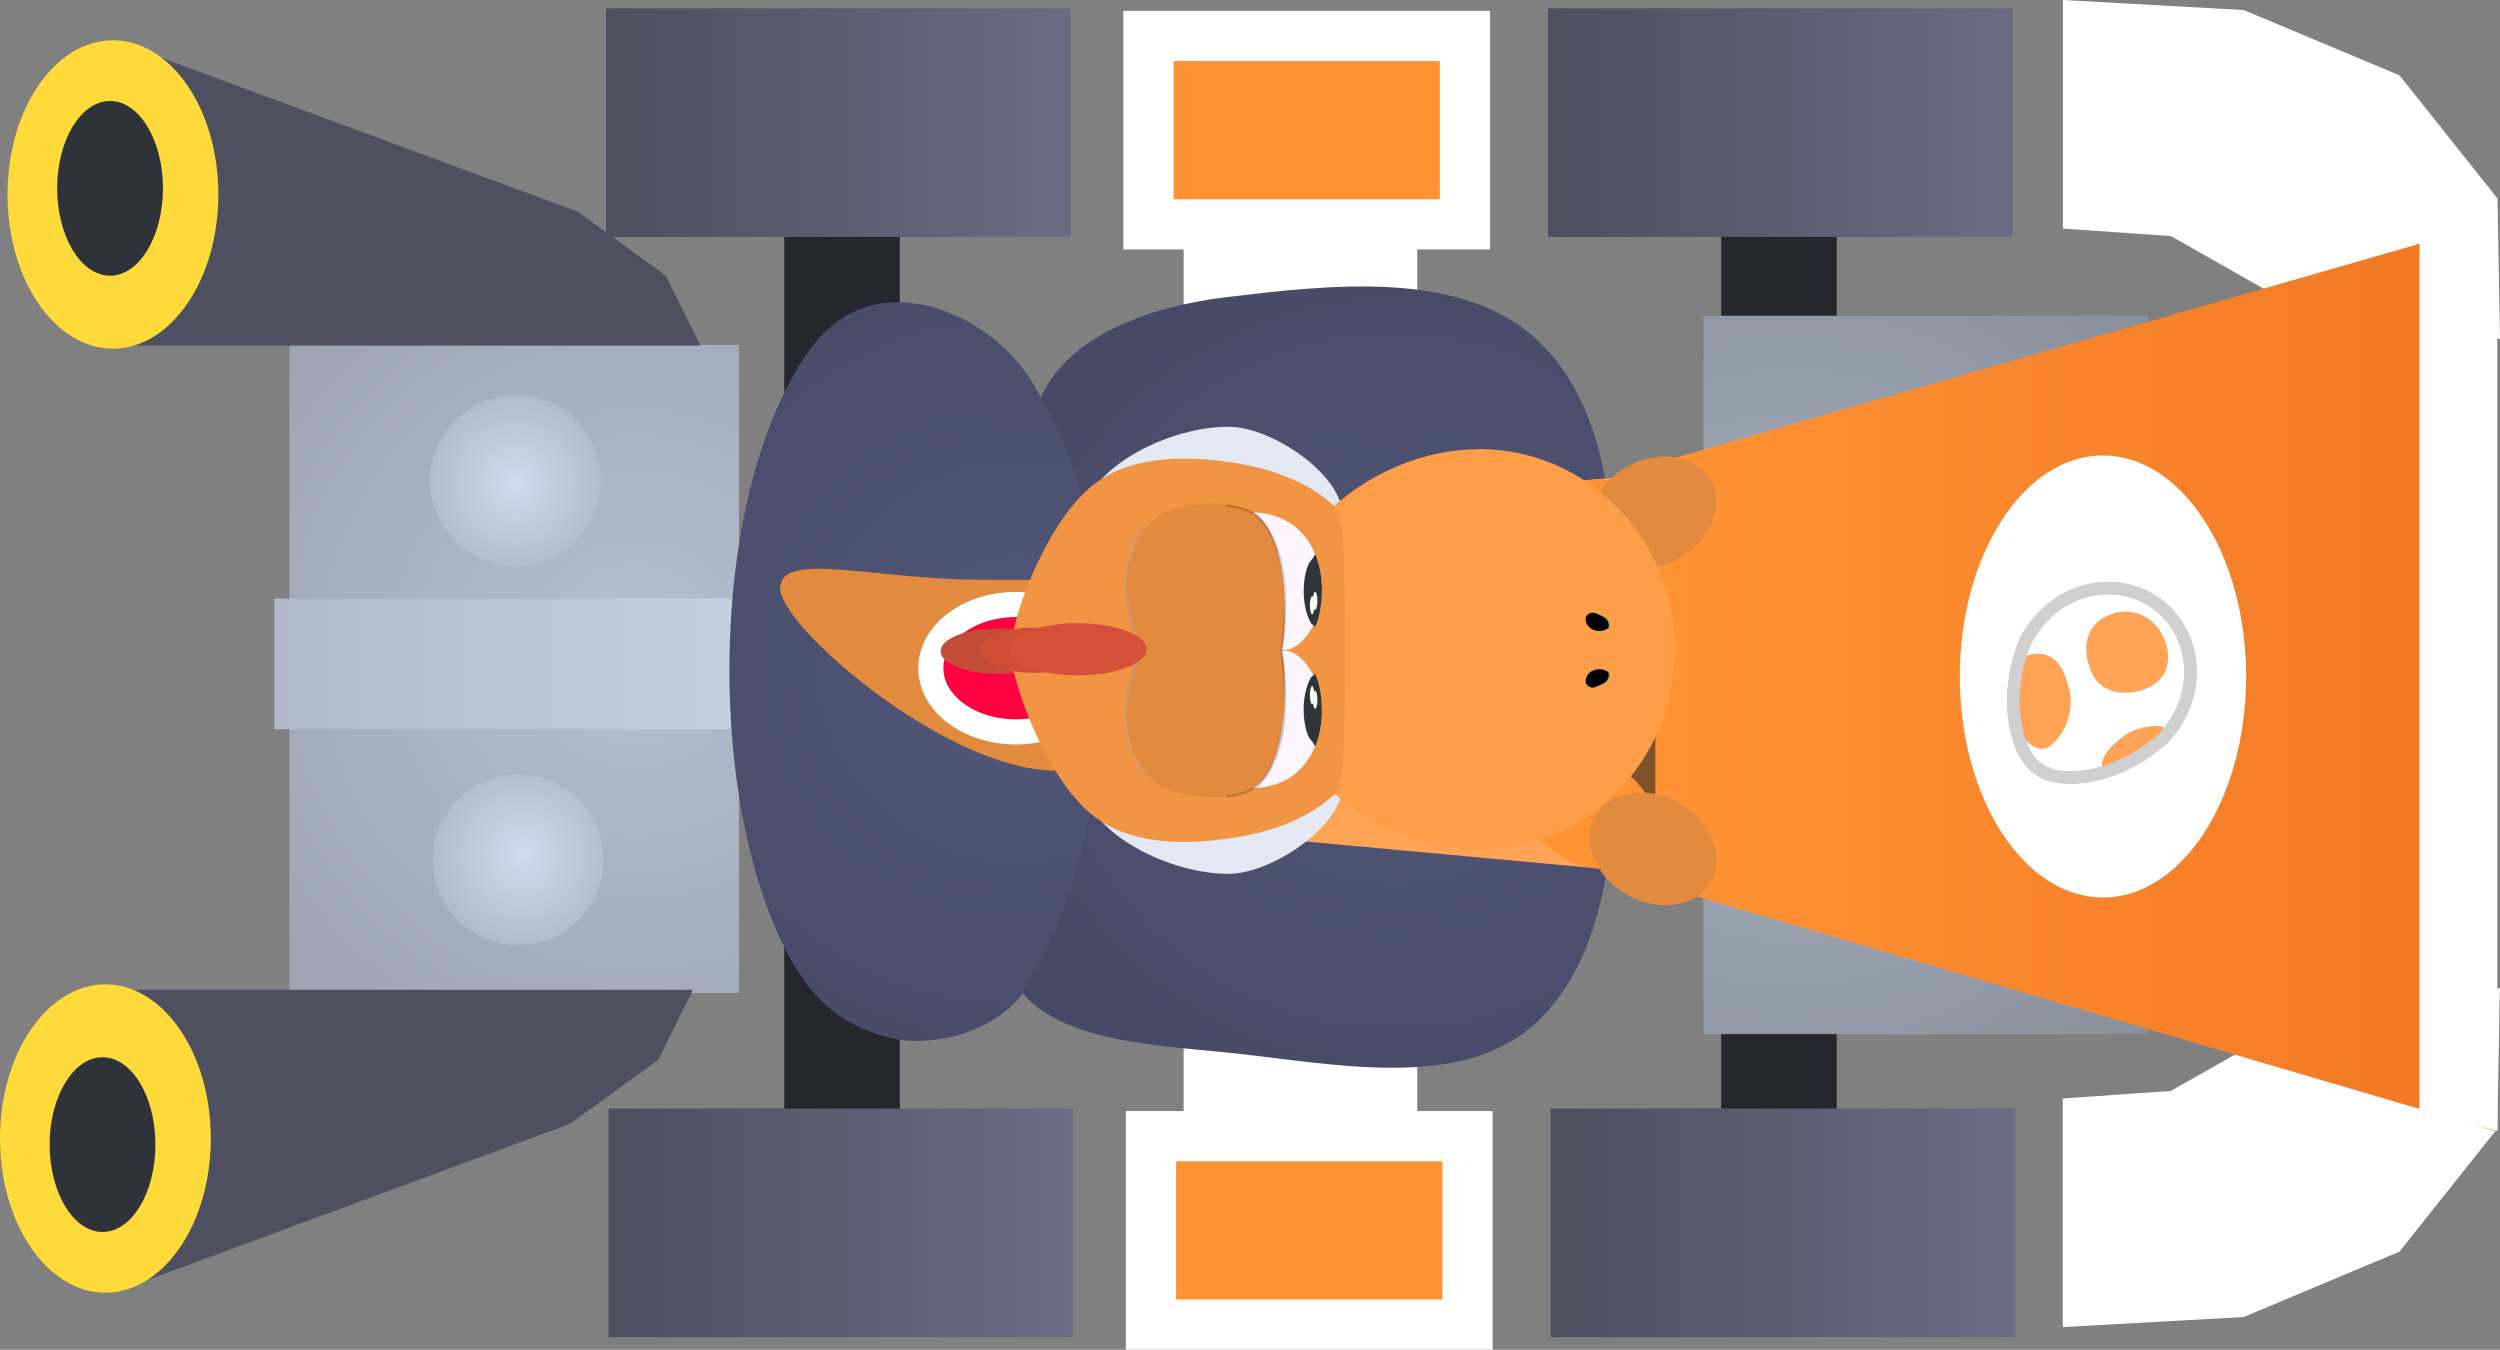 <svg version="1.1" xmlns="http://www.w3.org/2000/svg" xmlns:xlink="http://www.w3.org/1999/xlink" width="49.764" height="26.867" viewBox="0,0,49.764,26.867"><rect x="0" y="0" width="49.764" height="26.867" fill="#808080" stroke="none"/><defs><radialGradient cx="227.779" cy="179.708" r="11.126" gradientUnits="userSpaceOnUse" id="color-1"><stop offset="0" stop-color="#b6becf"/><stop offset="1" stop-color="#999fae"/></radialGradient><linearGradient x1="220.579" y1="178.608" x2="230.079" y2="178.608" gradientUnits="userSpaceOnUse" id="color-2"><stop offset="0" stop-color="#b1b8c9"/><stop offset="1" stop-color="#c6d0e1"/></linearGradient><radialGradient cx="242.892" cy="180.249" r="11.754" gradientUnits="userSpaceOnUse" id="color-3"><stop offset="0" stop-color="#535879"/><stop offset="1" stop-color="#434561"/></radialGradient><radialGradient cx="235.367" cy="179.861" r="11.614" gradientUnits="userSpaceOnUse" id="color-4"><stop offset="0" stop-color="#535879"/><stop offset="1" stop-color="#434561"/></radialGradient><linearGradient x1="241.966" y1="180.051" x2="246.046" y2="180.051" gradientUnits="userSpaceOnUse" id="color-5"><stop offset="0" stop-color="#ebebeb"/><stop offset="1" stop-color="#ffffff"/></linearGradient><linearGradient x1="241.966" y1="180.051" x2="246.046" y2="180.051" gradientUnits="userSpaceOnUse" id="color-6"><stop offset="0" stop-color="#e9e9e9"/><stop offset="1" stop-color="#ffffff"/></linearGradient><radialGradient cx="250.729" cy="180.19" r="12.159" gradientUnits="userSpaceOnUse" id="color-7"><stop offset="0" stop-color="#a9b1c0"/><stop offset="1" stop-color="#828893"/></radialGradient><linearGradient x1="4.529" y1="-0.092" x2="4.529" y2="-0.092" gradientUnits="userSpaceOnUse" id="color-8"><stop offset="0" stop-color="#000000" stop-opacity="0"/><stop offset="1" stop-color="#000000"/></linearGradient><linearGradient x1="248.069" y1="180.16" x2="264.793" y2="180.16" gradientUnits="userSpaceOnUse" id="color-9"><stop offset="0" stop-color="#ff9334"/><stop offset="1" stop-color="#f17723"/></linearGradient><linearGradient x1="227.232" y1="188.758" x2="236.482" y2="188.758" gradientUnits="userSpaceOnUse" id="color-10"><stop offset="0" stop-color="#4d4e5e"/><stop offset="1" stop-color="#6b6c84"/></linearGradient><linearGradient x1="245.982" y1="188.758" x2="255.232" y2="188.758" gradientUnits="userSpaceOnUse" id="color-11"><stop offset="0" stop-color="#4d4e5e"/><stop offset="1" stop-color="#6b6c84"/></linearGradient><linearGradient x1="227.182" y1="166.858" x2="236.432" y2="166.858" gradientUnits="userSpaceOnUse" id="color-12"><stop offset="0" stop-color="#4d4e5e"/><stop offset="1" stop-color="#6b6c84"/></linearGradient><linearGradient x1="245.932" y1="166.858" x2="255.182" y2="166.858" gradientUnits="userSpaceOnUse" id="color-13"><stop offset="0" stop-color="#4d4e5e"/><stop offset="1" stop-color="#6b6c84"/></linearGradient><radialGradient cx="225.529" cy="183.708" r="2.34" gradientUnits="userSpaceOnUse" id="color-14"><stop offset="0" stop-color="#d1dbed"/><stop offset="1" stop-color="#a9b1c0"/></radialGradient><radialGradient cx="225.379" cy="176.308" r="2.275" gradientUnits="userSpaceOnUse" id="color-15"><stop offset="0" stop-color="#d1dbed"/><stop offset="1" stop-color="#a9b1c0"/></radialGradient></defs><g transform="translate(-215.118,-166.692)"><g data-paper-data="{&quot;isPaintingLayer&quot;:true}" fill-rule="nonzero" stroke-linejoin="miter" stroke-miterlimit="10" stroke-dasharray="" stroke-dashoffset="0" style="mix-blend-mode: normal"><path d="M228.079,178.808h25v2.1h-25z" fill="#ffffff" stroke="none" stroke-width="0.884" stroke-linecap="butt"/><path d="M238.679,170.908h4.65v18.6h-4.65z" fill="#ffffff" stroke="none" stroke-width="1" stroke-linecap="butt"/><path d="M249.379,170.658h2.3v18.75h-2.3z" fill="#25262e" stroke="none" stroke-width="1" stroke-linecap="butt"/><path d="M230.729,170.658h2.3v18.75h-2.3z" fill="#25262e" stroke="none" stroke-width="1" stroke-linecap="butt"/><path d="M256.182,166.692l3.6,0.2l3.1,1.3l1.95,2.45l0.05,2.8l-4.7,-1l-1.85,-1.05l-2.15,-0.15z" fill="#ffffff" stroke="none" stroke-width="1" stroke-linecap="round"/><path d="M256.179,188.558l2.15,-0.15l1.85,-1.05l4.7,-1l-0.05,2.8l-1.95,2.45l-3.1,1.3l-3.6,0.2z" fill="#ffffff" stroke="none" stroke-width="1" stroke-linecap="round"/><path d="M220.879,173.558h8.95v12.9h-8.95z" fill="url(#color-1)" stroke="none" stroke-width="1" stroke-linecap="butt"/><path d="M220.579,178.608h9.5v2.6h-9.5z" fill="url(#color-2)" stroke="none" stroke-width="1" stroke-linecap="butt"/><g stroke="none" stroke-width="1.59" stroke-linecap="round"><path d="M239.503,172.61c2.083,-0.248 4.723,-0.571 6.242,0.875c1.616,1.546 1.52,4.256 1.511,6.441c0.009,2.43 0.186,5.41 -1.511,7.077c-1.493,1.461 -4.163,0.843 -6.242,0.636c-1.589,-0.159 -3.758,-0.242 -4.333,-1.67c-0.817,-1.84 0.975,-3.896 1.113,-5.884c0.126,-1.803 -1.234,-3.745 -0.477,-5.407c0.522,-1.306 2.23,-1.892 3.697,-2.067z" fill="url(#color-3)"/><path d="M232.818,172.716c1.18,-0.089 2.414,0.748 2.942,1.749c1.019,1.722 1.42,3.828 1.352,5.805c-0.073,2.107 -0.525,4.327 -1.59,6.123c-0.52,0.817 -1.827,1.177 -2.704,0.954c-1.002,-0.256 -1.673,-0.819 -2.249,-2.144c-0.576,-1.325 -0.932,-3.154 -0.932,-5.172c0,-2.018 0.356,-3.847 0.932,-5.172c0.576,-1.325 1.217,-2.066 2.249,-2.144z" fill="url(#color-4)"/></g><path d="M240.7,176.767l17.116,-1.48v9.694l-17.116,-1.576z" fill="#ffa457" stroke="none" stroke-width="1" stroke-linecap="butt"/><path d="M246.046,180.051c0,1.031 -0.913,1.867 -2.04,1.867c-1.127,0 -2.04,-0.836 -2.04,-1.867c0,-1.031 0.913,-1.867 2.04,-1.867c1.127,0 2.04,0.836 2.04,1.867z" fill="url(#color-5)" stroke="url(#color-6)" stroke-width="2" stroke-linecap="butt"/><path d="M249.029,172.977h8.85v14.3h-8.85z" fill="url(#color-7)" stroke="none" stroke-width="1.147" stroke-linecap="butt"/><path d="M248.254,176.758c0.683,0 1.302,0.387 1.75,1.011c0.448,0.625 0.725,1.487 0.725,2.439c0,0.952 -0.277,1.814 -0.725,2.439c-0.448,0.624 -1.067,1.011 -1.75,1.011c-0.683,0 -1.302,-0.387 -1.75,-1.011c-0.448,-0.625 -0.725,-1.487 -0.725,-2.439c0,-0.952 0.277,-1.814 0.725,-2.439c0.448,-0.624 1.067,-1.011 1.75,-1.011z" fill="url(#color-8)" stroke="#181a22" stroke-width="1" stroke-linecap="butt"/><path d="M248.069,175.918l16.724,-4.809v18.102l-16.724,-4.917z" fill="url(#color-9)" stroke="none" stroke-width="0.54" stroke-linecap="butt"/><path d="M256.979,175.758c0.786,0 1.499,0.493 2.015,1.29c0.516,0.796 0.835,1.896 0.835,3.11c0,1.214 -0.319,2.314 -0.835,3.11c-0.516,0.797 -1.229,1.29 -2.015,1.29c-0.786,0 -1.499,-0.493 -2.015,-1.29c-0.516,-0.796 -0.835,-1.896 -0.835,-3.11c0,-1.214 0.319,-2.314 0.835,-3.11c0.516,-0.797 1.229,-1.29 2.015,-1.29z" fill="#ffffff" stroke="none" stroke-width="1" stroke-linecap="butt"/><g><path d="M227.232,188.758h9.25v4.55h-9.25z" fill="url(#color-10)" stroke="none" stroke-width="1.062" stroke-linecap="butt"/><path d="M245.982,188.758h9.25v4.55h-9.25z" fill="url(#color-11)" stroke="none" stroke-width="1.062" stroke-linecap="butt"/><path d="M238.029,189.308h6.3v3.75h-6.3z" fill="#ff9334" stroke="#ffffff" stroke-width="1" stroke-linecap="round"/></g><g><path d="M227.182,166.858h9.25v4.55h-9.25z" fill="url(#color-12)" stroke="none" stroke-width="1.062" stroke-linecap="butt"/><path d="M245.932,166.858h9.25v4.55h-9.25z" fill="url(#color-13)" stroke="none" stroke-width="1.062" stroke-linecap="butt"/><path d="M237.979,167.408h6.3v3.75h-6.3z" fill="#ff9334" stroke="#ffffff" stroke-width="1" stroke-linecap="round"/></g><g stroke="none"><path d="M217.598,167.572l9.018,3.333l1.754,1.273l0.689,1.394h-11.461z" fill="#4e4f5f" stroke-width="1.232" stroke-linecap="round"/><path d="M215.882,172.732c-0.381,-0.555 -0.614,-1.322 -0.614,-2.169c0,-0.847 0.234,-1.614 0.614,-2.169c0.381,-0.556 0.905,-0.9 1.484,-0.9c0.578,0 1.103,0.343 1.484,0.9c0.381,0.555 0.614,1.322 0.614,2.169c0,0.847 -0.234,1.614 -0.614,2.169c-0.381,0.556 -0.905,0.9 -1.484,0.9c-0.579,0 -1.103,-0.343 -1.484,-0.9z" fill="#ffda3b" stroke-width="2.387" stroke-linecap="butt"/><path d="M216.565,171.67c-0.19,-0.314 -0.309,-0.749 -0.309,-1.229c0,-0.48 0.118,-0.915 0.309,-1.229c0.19,-0.315 0.453,-0.51 0.744,-0.51c0.291,0 0.553,0.195 0.744,0.51c0.19,0.314 0.309,0.749 0.309,1.229c0,0.48 -0.118,0.915 -0.309,1.229c-0.19,0.315 -0.453,0.51 -0.744,0.51c-0.291,0 -0.553,-0.195 -0.744,-0.51z" fill="#30323a" stroke-width="1.197" stroke-linecap="butt"/></g><g stroke="none"><path d="M217.448,186.395h11.461l-0.689,1.394l-1.754,1.273l-9.018,3.333z" fill="#4e4f5f" stroke-width="1.232" stroke-linecap="round"/><path d="M217.216,186.286c0.578,0 1.103,0.343 1.484,0.9c0.381,0.555 0.614,1.322 0.614,2.169c0,0.847 -0.234,1.614 -0.614,2.169c-0.381,0.556 -0.905,0.9 -1.484,0.9c-0.579,0 -1.103,-0.343 -1.484,-0.9c-0.381,-0.555 -0.614,-1.322 -0.614,-2.169c0,-0.847 0.234,-1.614 0.614,-2.169c0.381,-0.556 0.905,-0.9 1.484,-0.9z" fill="#ffda3b" stroke-width="2.387" stroke-linecap="butt"/><path d="M217.159,187.737c0.291,0 0.553,0.195 0.744,0.51c0.19,0.314 0.309,0.749 0.309,1.229c0,0.48 -0.118,0.915 -0.309,1.229c-0.19,0.315 -0.453,0.51 -0.744,0.51c-0.291,0 -0.553,-0.195 -0.744,-0.51c-0.19,-0.314 -0.309,-0.749 -0.309,-1.229c0,-0.48 0.118,-0.915 0.309,-1.229c0.19,-0.315 0.453,-0.51 0.744,-0.51z" fill="#30323a" stroke-width="1.197" stroke-linecap="butt"/></g><path d="M225.429,182.108c0.469,0 0.894,0.19 1.202,0.498c0.308,0.308 0.498,0.733 0.498,1.202c0,0.469 -0.19,0.894 -0.498,1.202c-0.308,0.308 -0.733,0.498 -1.202,0.498c-0.469,0 -0.894,-0.19 -1.202,-0.498c-0.308,-0.308 -0.498,-0.733 -0.498,-1.202c0,-0.469 0.19,-0.894 0.498,-1.202c0.308,-0.308 0.733,-0.498 1.202,-0.498z" fill="url(#color-14)" stroke="none" stroke-width="1" stroke-linecap="butt"/><path d="M225.379,174.558c0.469,0 0.894,0.19 1.202,0.498c0.308,0.308 0.498,0.733 0.498,1.202c0,0.469 -0.19,0.894 -0.498,1.202c-0.308,0.308 -0.733,0.498 -1.202,0.498c-0.469,0 -0.894,-0.19 -1.202,-0.498c-0.308,-0.308 -0.498,-0.733 -0.498,-1.202c0,-0.469 0.19,-0.894 0.498,-1.202c0.308,-0.308 0.733,-0.498 1.202,-0.498z" fill="url(#color-15)" stroke="none" stroke-width="1" stroke-linecap="butt"/><path d="M263.279,171.508l1.55,-0.65v18.35l-1.55,-0.4z" fill="#ffffff" stroke="none" stroke-width="1" stroke-linecap="round"/><path d="M247.299,181.947c0.319,0.179 0.55,0.444 0.666,0.728c0.116,0.283 0.116,0.585 -0.026,0.837c-0.142,0.253 -0.4,0.409 -0.702,0.457c-0.302,0.048 -0.648,-0.012 -0.968,-0.191c-0.319,-0.179 -0.55,-0.444 -0.666,-0.728c-0.116,-0.283 -0.116,-0.585 0.026,-0.837c0.142,-0.253 0.4,-0.409 0.702,-0.457c0.302,-0.048 0.648,0.012 0.968,0.191z" fill="#ff9334" stroke="none" stroke-width="1.025" stroke-linecap="butt"/><path d="M246.232,178.461c-0.302,-0.048 -0.56,-0.204 -0.702,-0.457c-0.142,-0.253 -0.142,-0.554 -0.026,-0.837c0.116,-0.283 0.347,-0.548 0.666,-0.728c0.319,-0.179 0.665,-0.239 0.968,-0.191c0.302,0.048 0.56,0.204 0.702,0.457c0.142,0.253 0.142,0.554 0.026,0.837c-0.116,0.283 -0.347,0.548 -0.666,0.728c-0.319,0.179 -0.665,0.239 -0.968,0.191z" fill="#ff9334" stroke="none" stroke-width="1.025" stroke-linecap="butt"/><path d="M238.518,180.981c0,0.25 -0.25,0.25 -0.25,0.25c-0.092,0 -0.393,0 -0.485,0c0,0 -0.25,0 -0.25,-0.25c0,-0.25 0.25,-0.25 0.25,-0.25c0.092,0 0.185,0 0.277,0h0.208c0,0 0.25,0 0.25,0.25z" fill="#000000" stroke="none" stroke-width="0.5" stroke-linecap="butt"/><path d="M238.695,178.885c0,0.25 -0.25,0.25 -0.25,0.25c-0.092,0 -0.393,0 -0.485,0c0,0 -0.25,0 -0.25,-0.25c0,-0.25 0.25,-0.25 0.25,-0.25c0.092,0 0.185,0 0.277,0h0.208c0,0 0.25,0 0.25,0.25z" fill="#000000" stroke="none" stroke-width="0.5" stroke-linecap="butt"/><g stroke-width="0.25" stroke-linecap="butt"><path d="M257.78,178.554c0.954,0.426 1.347,1.806 0.397,2.842c-0.738,0.646 -1.473,0.792 -1.931,0.773c-0.293,-0.012 -0.471,-0.116 -0.471,-0.116l-0.148,-0.102c0,0 -0.158,-0.131 -0.269,-0.403c-0.173,-0.424 -0.287,-1.165 0.07,-2.079c0.651,-1.246 2.082,-1.346 2.807,-0.594" data-paper-data="{&quot;index&quot;:null}" fill="#ffffff" stroke="#d0d0d0"/><path d="M256.053,181.422c-0.059,0.066 -0.322,0.441 -0.749,-0.166c-0.065,-0.092 -0.19,-1.38 0.067,-1.483c0.762,-0.304 0.9,0.503 0.94,0.668c0.067,0.273 0.003,0.689 -0.258,0.981z" fill="#ffa457" stroke="none"/><path d="M256.981,182.028c-0.151,-0.358 0.52,-0.754 0.537,-0.763c0.324,-0.154 0.674,-0.157 0.73,-0.039c0.056,0.117 -0.162,0.338 -0.486,0.492c-0.324,0.154 -0.731,0.43 -0.781,0.31z" fill="#ffa457" stroke="none"/><path d="M256.769,180.11c-0.196,-0.412 -0.195,-0.926 0.281,-1.153c0.476,-0.227 0.931,-0.005 1.127,0.407c0.196,0.412 0.094,0.832 -0.282,1.011c-0.391,0.186 -0.93,0.147 -1.126,-0.265z" fill="#ffa457" stroke="none"/><path d="M257.779,178.552c0.954,0.426 1.347,1.806 0.397,2.842c-0.738,0.646 -1.473,0.792 -1.931,0.773c-0.293,-0.012 -0.471,-0.116 -0.471,-0.116l-0.148,-0.102c0,0 -0.158,-0.131 -0.269,-0.403c-0.173,-0.424 -0.287,-1.165 0.07,-2.079c0.651,-1.246 2.082,-1.346 2.807,-0.594" data-paper-data="{&quot;index&quot;:null}" fill="none" stroke="#d0d0d0"/></g><path d="M248.54,182.674c0.319,0.179 0.55,0.444 0.666,0.728c0.116,0.283 0.116,0.585 -0.026,0.837c-0.142,0.253 -0.4,0.409 -0.702,0.457c-0.302,0.048 -0.648,-0.012 -0.968,-0.191c-0.319,-0.179 -0.55,-0.444 -0.666,-0.728c-0.116,-0.283 -0.116,-0.585 0.026,-0.837c0.142,-0.253 0.4,-0.409 0.702,-0.457c0.302,-0.048 0.648,0.012 0.968,0.191z" fill="#e28b3f" stroke="none" stroke-width="1.025" stroke-linecap="butt"/><path d="M247.564,178.007c-0.302,-0.048 -0.56,-0.204 -0.702,-0.457c-0.142,-0.253 -0.142,-0.554 -0.026,-0.837c0.116,-0.283 0.347,-0.548 0.666,-0.728c0.319,-0.179 0.665,-0.239 0.968,-0.191c0.302,0.048 0.56,0.204 0.702,0.457c0.142,0.253 0.142,0.554 0.026,0.837c-0.116,0.283 -0.347,0.548 -0.666,0.728c-0.319,0.179 -0.665,0.239 -0.968,0.191z" fill="#e28b3f" stroke="none" stroke-width="1.025" stroke-linecap="butt"/><path d="M238.159,179.009c0,0.763 0.141,3.022 -2.029,3.022c-2.169,0 -5.482,-2.863 -5.482,-3.626c0,-0.763 1.845,-0.173 4.014,-0.173c2.169,0 3.496,0.014 3.496,0.777z" fill="#e28b3f" stroke="none" stroke-width="0" stroke-linecap="butt"/><path d="M237.031,179.993c0,0.7 -0.757,1.268 -1.692,1.268c-0.934,0 -1.692,-0.568 -1.692,-1.268c0,-0.7 0.757,-1.268 1.692,-1.268c0.934,0 1.692,0.568 1.692,1.268z" fill="#ff0040" stroke="#ffffff" stroke-width="0.5" stroke-linecap="butt"/><g stroke-width="0.05"><path d="M234.982,179.204c0.63,0 1.14,0.201 1.14,0.45c0,0.248 -0.51,0.45 -1.14,0.45c-0.63,0 -1.14,-0.201 -1.14,-0.45c0,-0.248 0.51,-0.45 1.14,-0.45z" fill="#c34c37" stroke="none" stroke-linecap="butt"/><path d="M236.697,176.85c0.19,-0.9 1.727,-1.672 2.888,-1.663c0.857,0.007 2.261,0.953 2.261,1.777c0,0.824 -1.338,1.207 -2.261,1.207c-0.924,0 -3.059,-0.515 -2.888,-1.321z" data-paper-data="{&quot;index&quot;:null}" fill="#e3e8f3" stroke="none" stroke-linecap="butt"/><path d="M242.143,179.656c0,0 -4.421,-0.044 -6.909,0.002c0.004,-0.669 0.735,-2.606 1.645,-3.315c0.821,-0.639 1.993,-0.56 2.783,-0.441c1.61,0.244 2.66,1.083 2.66,2.344c0,0.32 -0.179,1.41 -0.179,1.41z" data-paper-data="{&quot;index&quot;:null}" fill="#f19443" stroke="none" stroke-linecap="butt"/><path d="M240.163,178.449c0,-0.598 -0.37,-1.583 -0.021,-1.554c1.02,0.086 1.29,0.955 1.29,1.554c0,0.598 -0.398,1.183 -0.748,1.183c-0.35,0 -0.52,-0.585 -0.52,-1.183z" data-paper-data="{&quot;index&quot;:null}" fill="#fcf5ff" stroke="none" stroke-linecap="butt"/><path d="M238.98,179.778c-0.536,0.001 -1.035,-0.018 -1.12,-0.13c-0.223,-0.295 -0.333,-0.773 -0.333,-1.239c0,-0.659 0.295,-1.246 0.705,-1.478c0.384,-0.218 1.586,-0.413 2.038,0.152c0.234,0.291 0.42,0.878 0.42,1.769c0,0.893 -0.128,0.877 -0.128,0.877c0,0 -0.834,0.051 -1.582,0.051z" data-paper-data="{&quot;index&quot;:null}" fill="#e28b3f" stroke="none" stroke-linecap="butt"/><path d="M239.554,176.761c0,0 0.443,0.035 0.648,0.258c0.761,0.828 0.42,2.646 0.42,2.646" data-paper-data="{&quot;index&quot;:null}" fill="none" stroke-opacity="0.177" stroke="#000000" stroke-linecap="round"/><path d="M237.741,179.39c0,0 -0.205,-0.465 -0.207,-1.141c-0.002,-0.559 0.346,-1.121 0.346,-1.121" data-paper-data="{&quot;index&quot;:null}" fill="none" stroke-opacity="0.373" stroke="#aaaaaa" stroke-linecap="round"/><path d="M241.431,178.435c0,0.237 -0.039,0.538 -0.136,0.736c-0.035,-0.047 -0.066,-0.042 -0.092,-0.092c-0.236,-0.459 -0.111,-1.104 0.004,-1.22c0.059,-0.06 0.072,-0.119 0.095,-0.131c0.094,0.238 0.13,0.491 0.13,0.708z" data-paper-data="{&quot;index&quot;:null}" fill="#2e3437" stroke="none" stroke-linecap="butt"/><path d="M241.252,178.651c0,-0.099 0.02,-0.18 0.045,-0.18c0.025,0 0.045,0.081 0.045,0.18c0,0.099 -0.02,0.18 -0.045,0.18c-0.025,0 -0.045,-0.081 -0.045,-0.18z" data-paper-data="{&quot;index&quot;:null}" fill="#f2fff2" stroke="none" stroke-linecap="butt"/><path d="M241.192,178.741c0,-0.099 0.02,-0.18 0.045,-0.18c0.025,0 0.045,0.081 0.045,0.18c0,0.099 -0.02,0.18 -0.045,0.18c-0.025,0 -0.045,-0.081 -0.045,-0.18z" data-paper-data="{&quot;index&quot;:null}" fill="#f2fff2" stroke="none" stroke-linecap="butt"/><path d="M239.586,181.102c0.924,0 2.261,0.383 2.261,1.207c0,0.824 -1.405,1.77 -2.261,1.777c-1.161,0.009 -2.698,-0.763 -2.888,-1.663c-0.17,-0.806 1.965,-1.321 2.888,-1.321z" fill="#e3e8f3" stroke="none" stroke-linecap="butt"/><path d="M242.322,181.026c0,1.262 -1.05,2.1 -2.66,2.344c-0.789,0.12 -1.962,0.199 -2.783,-0.441c-0.911,-0.709 -1.642,-2.646 -1.645,-3.315c2.488,0.046 6.909,0.002 6.909,0.002c0,0 0.179,1.09 0.179,1.41z" fill="#f19443" stroke="none" stroke-linecap="butt"/><path d="M244.567,175.632c2.149,0 3.891,1.787 3.891,3.991c0,2.204 -1.742,3.991 -3.891,3.991c-1.052,0 -2.096,-0.429 -2.887,-1.125c0.106,-0.172 0.171,-0.4 0.179,-0.685c0.042,-1.448 0.04,-2.899 0,-4.347c0,-0.045 -0.003,-0.09 -0.008,-0.134c-0.017,-0.179 -0.057,-0.306 -0.12,-0.404c-0.022,-0.049 -0.047,-0.096 -0.075,-0.14c0.794,-0.709 1.848,-1.146 2.911,-1.146z" fill="#ff9e48" stroke="none" stroke-linecap="butt"/><path d="M240.683,179.641c0.35,0 0.748,0.585 0.748,1.183c0,0.598 -0.27,1.468 -1.29,1.554c-0.349,0.029 0.021,-0.955 0.021,-1.554c0,-0.598 0.17,-1.183 0.52,-1.183z" fill="#fcf5ff" stroke="none" stroke-linecap="butt"/><path d="M240.562,179.546c0,0 0.128,-0.017 0.128,0.877c0,0.891 -0.187,1.477 -0.42,1.769c-0.453,0.565 -1.655,0.369 -2.038,0.152c-0.41,-0.233 -0.705,-0.819 -0.705,-1.478c0,-0.467 0.111,-0.944 0.333,-1.239c0.085,-0.113 0.584,-0.131 1.12,-0.13c0.748,0.001 1.582,0.051 1.582,0.051z" fill="#e28b3f" stroke="none" stroke-linecap="butt"/><path d="M240.622,179.636c0,0 0.341,1.819 -0.42,2.646c-0.205,0.223 -0.648,0.258 -0.648,0.258" fill="none" stroke-opacity="0.177" stroke="#000000" stroke-linecap="round"/><path d="M237.879,182.146c0,0 -0.348,-0.562 -0.346,-1.121c0.002,-0.676 0.207,-1.141 0.207,-1.141" fill="none" stroke-opacity="0.373" stroke="#aaaaaa" stroke-linecap="round"/><g fill="#63b641" stroke="none" stroke-linecap="butt"><path d="M246.787,180.078c0.085,-0.072 0.259,-0.097 0.361,-0.005c0.031,0.028 0.02,0.136 -0.051,0.194c-0.063,0.052 -0.144,0.07 -0.177,0.09c-0.07,0.042 -0.16,0.021 -0.201,-0.048c-0.041,-0.068 0.006,-0.177 0.068,-0.23z"/><path d="M246.719,178.957c0.041,-0.068 0.131,-0.09 0.201,-0.048c0.033,0.02 0.115,0.038 0.177,0.09c0.071,0.058 0.082,0.166 0.051,0.194c-0.102,0.091 -0.276,0.067 -0.361,-0.005c-0.062,-0.053 -0.109,-0.162 -0.068,-0.23z" data-paper-data="{&quot;index&quot;:null}"/></g><g fill="#000000" stroke="none" stroke-linecap="butt"><path d="M246.764,180.078c0.085,-0.072 0.259,-0.097 0.361,-0.005c0.031,0.028 0.02,0.136 -0.051,0.194c-0.063,0.052 -0.144,0.07 -0.177,0.09c-0.07,0.042 -0.16,0.021 -0.201,-0.048c-0.041,-0.068 0.006,-0.177 0.068,-0.23z"/><path d="M246.696,178.957c0.041,-0.068 0.131,-0.09 0.201,-0.048c0.033,0.02 0.115,0.038 0.177,0.09c0.071,0.058 0.082,0.166 0.051,0.194c-0.102,0.091 -0.276,0.067 -0.361,-0.005c-0.062,-0.053 -0.109,-0.162 -0.068,-0.23z" data-paper-data="{&quot;index&quot;:null}"/></g><path d="M241.431,180.838c0,0.217 -0.036,0.47 -0.13,0.708c-0.022,-0.012 -0.035,-0.071 -0.095,-0.131c-0.115,-0.116 -0.24,-0.761 -0.004,-1.22c0.026,-0.051 0.057,-0.046 0.092,-0.092c0.097,0.197 0.136,0.498 0.136,0.736z" fill="#2e3437" stroke="none" stroke-linecap="butt"/><path d="M241.297,180.441c0.025,0 0.045,0.081 0.045,0.18c0,0.099 -0.02,0.18 -0.045,0.18c-0.025,0 -0.045,-0.081 -0.045,-0.18c0,-0.099 0.02,-0.18 0.045,-0.18z" fill="#f2fff2" stroke="none" stroke-linecap="butt"/><path d="M241.237,180.351c0.025,0 0.045,0.081 0.045,0.18c0,0.099 -0.02,0.18 -0.045,0.18c-0.025,0 -0.045,-0.081 -0.045,-0.18c0,-0.099 0.02,-0.18 0.045,-0.18z" fill="#f2fff2" stroke="none" stroke-linecap="butt"/><path d="M235.694,179.185c0.588,0 1.064,0.201 1.064,0.45c0,0.248 -0.476,0.45 -1.064,0.45c-0.588,0 -1.064,-0.201 -1.064,-0.45c0,-0.248 0.476,-0.45 1.064,-0.45z" fill="#d04d36" stroke="none" stroke-linecap="butt"/><path d="M236.572,179.097c0.756,0 1.368,0.233 1.368,0.519c0,0.287 -0.613,0.519 -1.368,0.519c-0.756,0 -1.368,-0.233 -1.368,-0.519c0,-0.287 0.613,-0.519 1.368,-0.519z" fill="#d45038" stroke="none" stroke-linecap="butt"/></g></g></g></svg>
